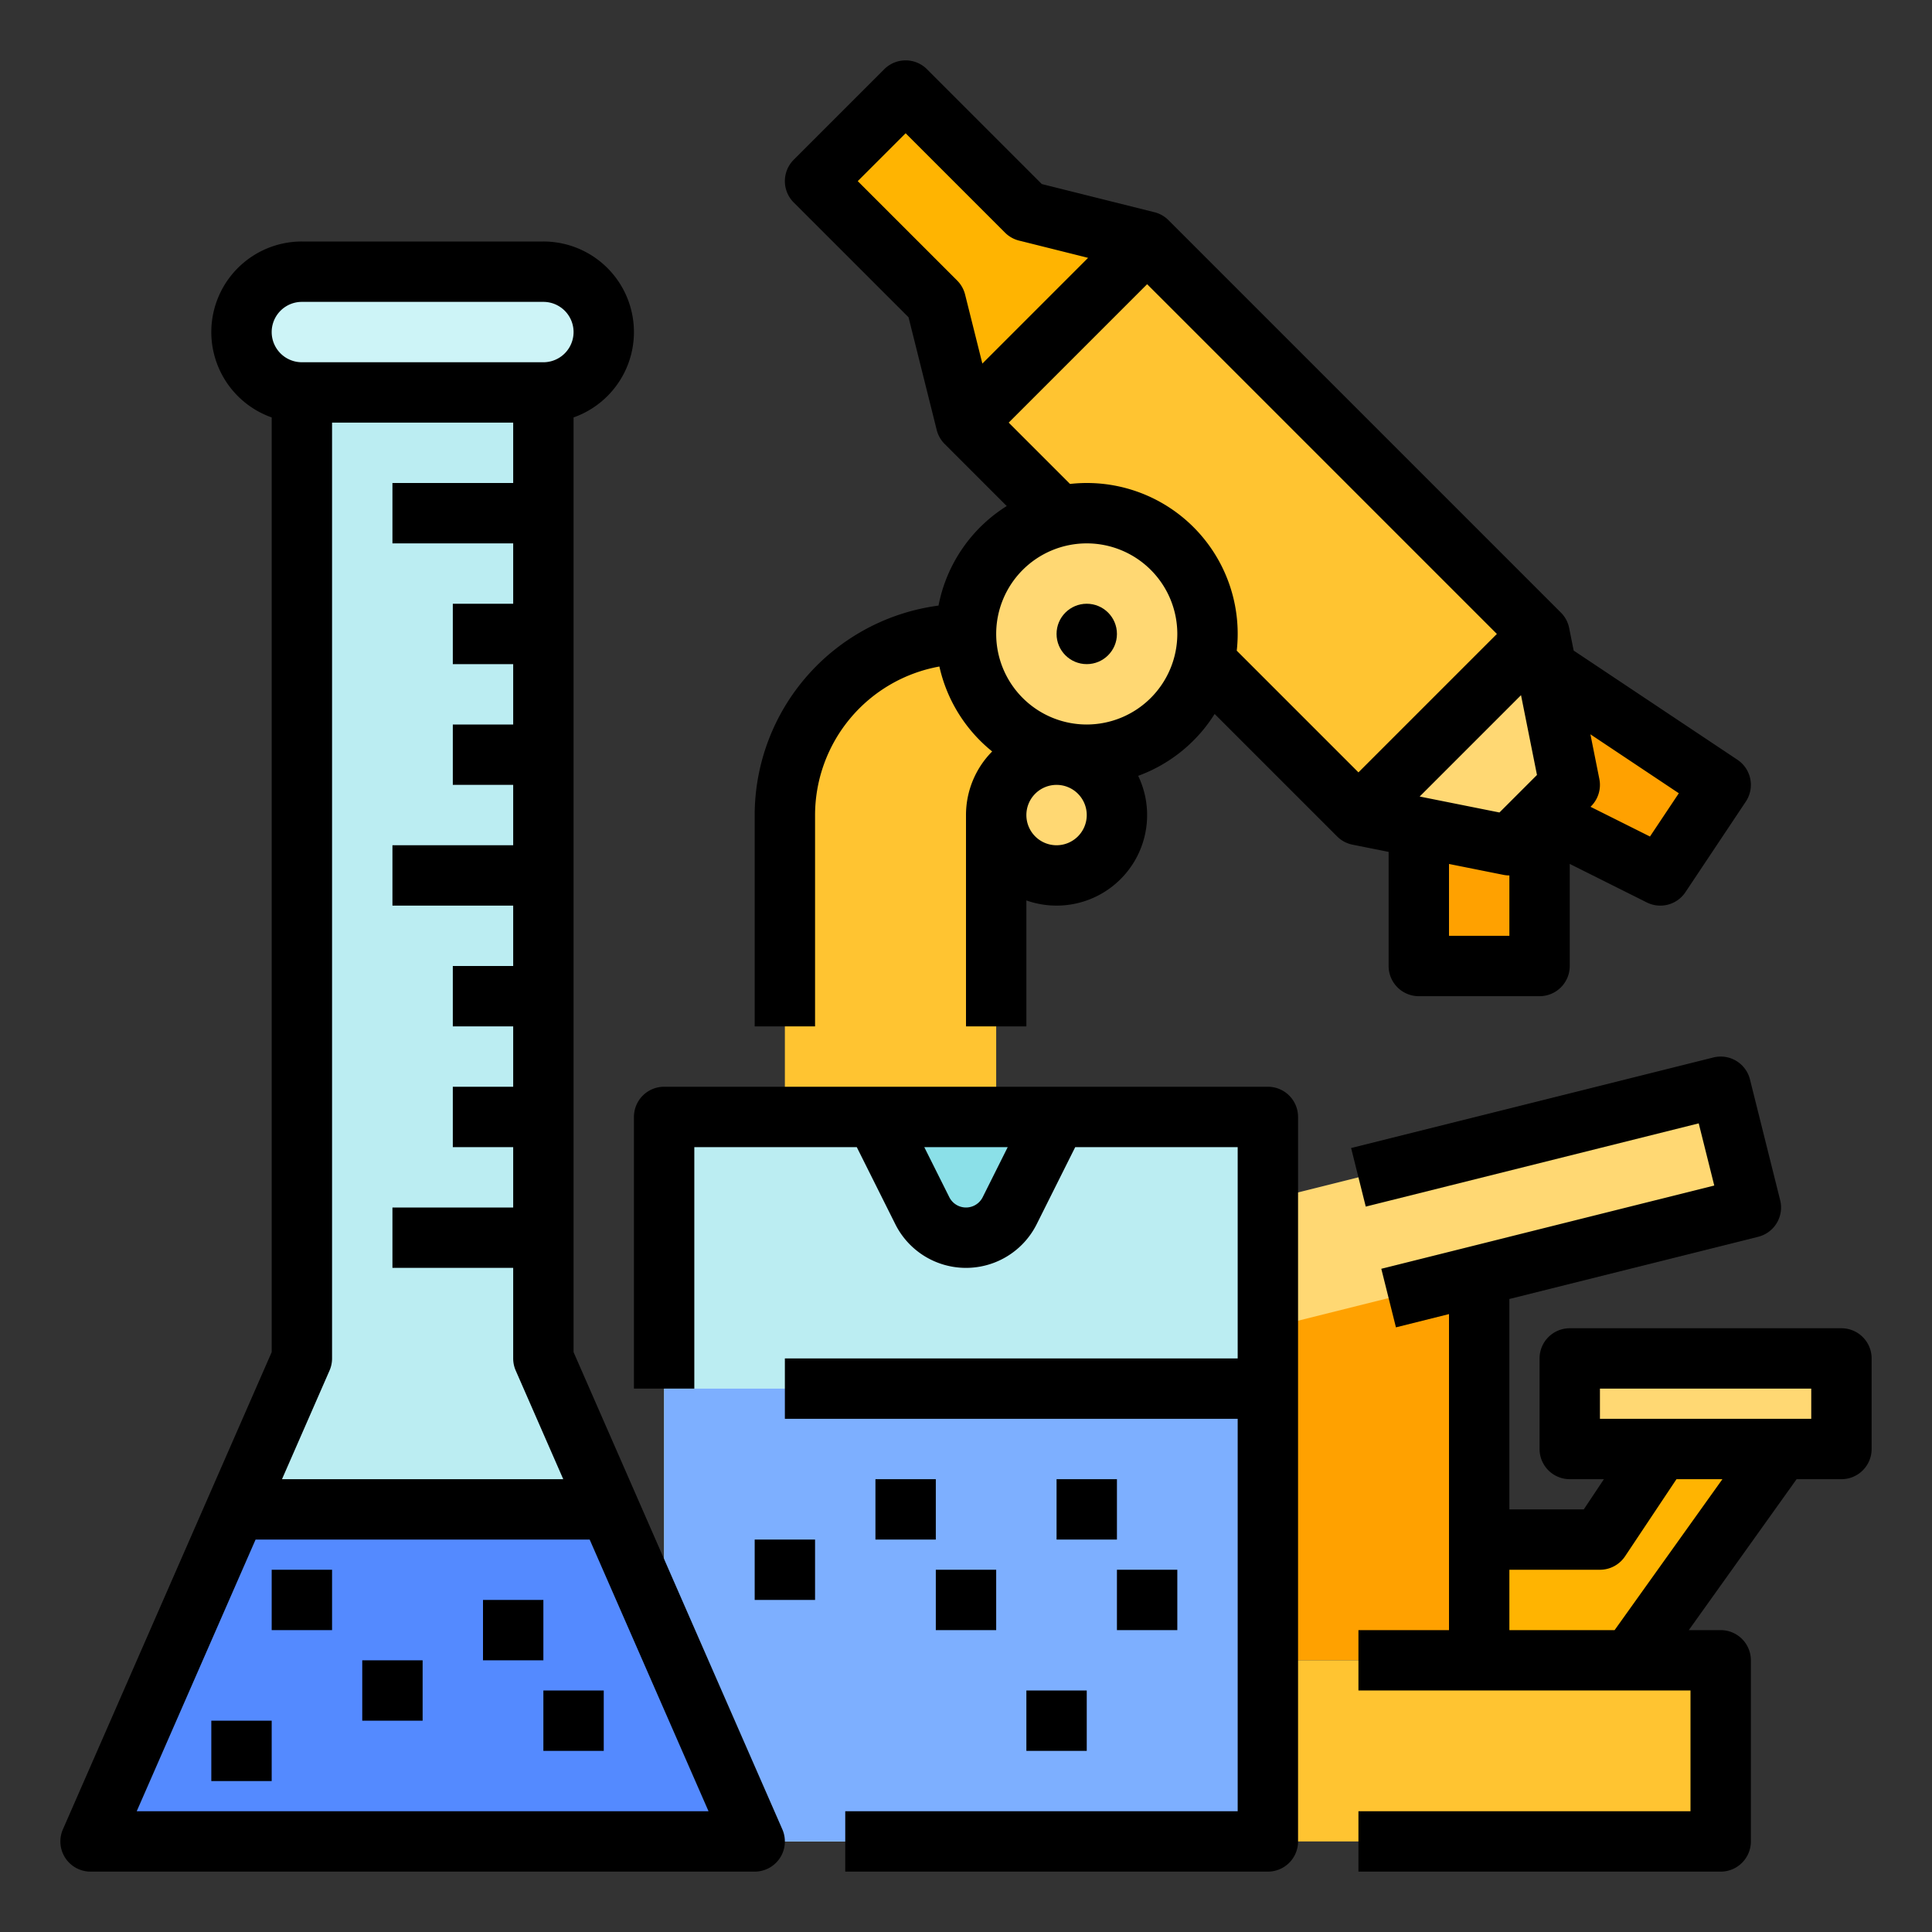 <svg id="filled_outline" height="512" viewBox="0 0 512 512" width="512" xmlns="http://www.w3.org/2000/svg" data-name="filled outline"><rect x="0" y="0" width="512" height="512" fill="#333333" stroke="none"/><g fill="#ffa100"><path d="m336 328h56v112h-56z"/><path d="m392 208 48 24 16-24-48-32z"/><path d="m376 208h32v48h-32z"/></g><path d="m416 208-16 16-40-8-104-104-8-32-32-32 24-24 32 32 32 8 104 104z" fill="#ffc431"/><path d="m280 168h-24a48 48 0 0 0 -48 48v88h56v-88h16z" fill="#ffc431"/><path d="m176 296h160v192h-160z" fill="#bbedf2"/><path d="m176 368h160v120h-160z" fill="#7dafff"/><path d="m200 488h-176l56-128v-256h64v256z" fill="#bbedf2"/><path d="m200 488h-176l38.5-88h99z" fill="#548aff"/><rect fill="#cdf4f7" height="32" rx="16" width="96" x="64" y="72"/><path d="m232 296 12.422 24.845a12.944 12.944 0 0 0 11.578 7.155 12.944 12.944 0 0 0 11.578-7.155l12.422-24.845z" fill="#8be0e8"/><path d="m336 318 120-30 8 32-128 32z" fill="#ffd873"/><path d="m336 440h120v48h-120z" fill="#ffc431"/><path d="m416 360h72v24h-72z" fill="#ffd873"/><circle cx="288" cy="168" fill="#ffd873" r="32"/><circle cx="280" cy="216" fill="#ffd873" r="16"/><path d="m304 64-48 48-8-32-32-32 24-24 32 32z" fill="#ffb401"/><path d="m416 208-16 16-40-8 48-48z" fill="#ffd873"/><path d="m432 440 40-56h-32l-16 24h-32v32z" fill="#ffb401"/><path d="m152 358.326v-247.702a23.998 23.998 0 0 0 -8-46.624h-64a23.998 23.998 0 0 0 -8 46.624v247.702l-55.329 126.468a7.999 7.999 0 0 0 7.329 11.206h176a7.999 7.999 0 0 0 7.329-11.206zm-64 1.674v-248h48v16h-32v16h32v16h-16v16h16v16h-16v16h16v16h-32v16h32v16h-16v16h16v16h-16v16h16v16h-32v16h32v24a7.997 7.997 0 0 0 .671 3.206l12.597 28.794h-74.536l12.597-28.794a7.997 7.997 0 0 0 .671-3.206zm-8-280h64a8 8 0 0 1 0 16h-64a8 8 0 0 1 0-16zm-43.768 400 31.5-72h88.536l31.5 72z"/><path d="m72 416h16v16h-16z"/><path d="m96 440h16v16h-16z"/><path d="m128 424h16v16h-16z"/><path d="m56 456h16v16h-16z"/><path d="m144 448h16v16h-16z"/><path d="m200 408h16v16h-16z"/><path d="m232 392h16v16h-16z"/><path d="m248 416h16v16h-16z"/><path d="m336 288h-160a8 8 0 0 0 -8 8v72h16v-64h43.056l10.211 20.424a20.944 20.944 0 0 0 37.466-.002l10.21-20.422h43.056v56h-120v16h120v104h-104v16h112a8 8 0 0 0 8-8v-192a8 8 0 0 0 -8-8zm-75.576 29.266a4.946 4.946 0 0 1 -8.847.002l-6.634-13.268h22.113z"/><path d="m272 448h16v16h-16z"/><path d="m296 416h16v16h-16z"/><path d="m280 392h16v16h-16z"/><path d="m488 352h-72a8 8 0 0 0 -8 8v24a8 8 0 0 0 8 8h9.052l-5.333 8h-19.719v-55.754l65.94-16.485a7.999 7.999 0 0 0 5.82-9.701l-8-32a7.996 7.996 0 0 0 -9.701-5.82l-96 24 3.881 15.521 88.238-22.06 4.12 16.478-88.239 22.061 3.881 15.521 14.06-3.515v83.754h-24v16h88v32h-88v16h96a8 8 0 0 0 8-8v-48a8 8 0 0 0 -8-8h-8.455l28.572-40h11.884a8 8 0 0 0 8-8v-24a8 8 0 0 0 -8-8zm-60.116 80h-27.884v-16h24a7.999 7.999 0 0 0 6.656-3.562l13.625-20.438h12.174zm52.116-56h-56v-8h56z"/><circle cx="288" cy="168" r="8"/><path d="m368 225.759v30.241a8 8 0 0 0 8 8h32a8 8 0 0 0 8-8v-27.056l20.422 10.211a7.996 7.996 0 0 0 10.234-2.718l16-24a7.999 7.999 0 0 0 -2.219-11.094l-43.397-28.931-1.196-5.982a8.008 8.008 0 0 0 -2.188-4.088l-104-104a8 8 0 0 0 -3.717-2.104l-29.851-7.463-30.433-30.434a8.003 8.003 0 0 0 -11.314 0l-24 24a8.001 8.001 0 0 0 0 11.314l30.434 30.433 7.463 29.851a8 8 0 0 0 2.104 3.717l16.451 16.451a40.093 40.093 0 0 0 -18.076 26.381 56.072 56.072 0 0 0 -48.717 55.511v56h16v-56a40.058 40.058 0 0 1 32.949-39.365 40.049 40.049 0 0 0 13.988 22.508 23.919 23.919 0 0 0 -6.938 16.857v56h16v-33.376a23.995 23.995 0 0 0 29.63-33.018 40.21 40.21 0 0 0 20.262-16.399l32.451 32.451a8.008 8.008 0 0 0 4.088 2.188zm35.087-41.531 4.228 21.143-9.945 9.945-21.143-4.228zm-3.087 63.773h-16v-19.041l14.431 2.886a7.999 7.999 0 0 0 1.569.155zm44.906-37.781-7.646 11.468-15.755-7.878.151-.151a8.004 8.004 0 0 0 2.188-7.227l-2.366-11.83zm-217.593-162.219 12.687-12.687 26.343 26.344a8 8 0 0 0 3.717 2.104l18.292 4.573-28.018 28.018-4.573-18.292a8 8 0 0 0 -2.104-3.717zm52.687 176a8 8 0 1 1 8-8 8.009 8.009 0 0 1 -8 8zm8-32a24 24 0 1 1 24-24 24.027 24.027 0 0 1 -24 24zm39.749-19.566a39.958 39.958 0 0 0 -44.183-44.183l-16.252-16.251 36.687-36.686 92.686 92.686-36.686 36.686z"/></svg>
